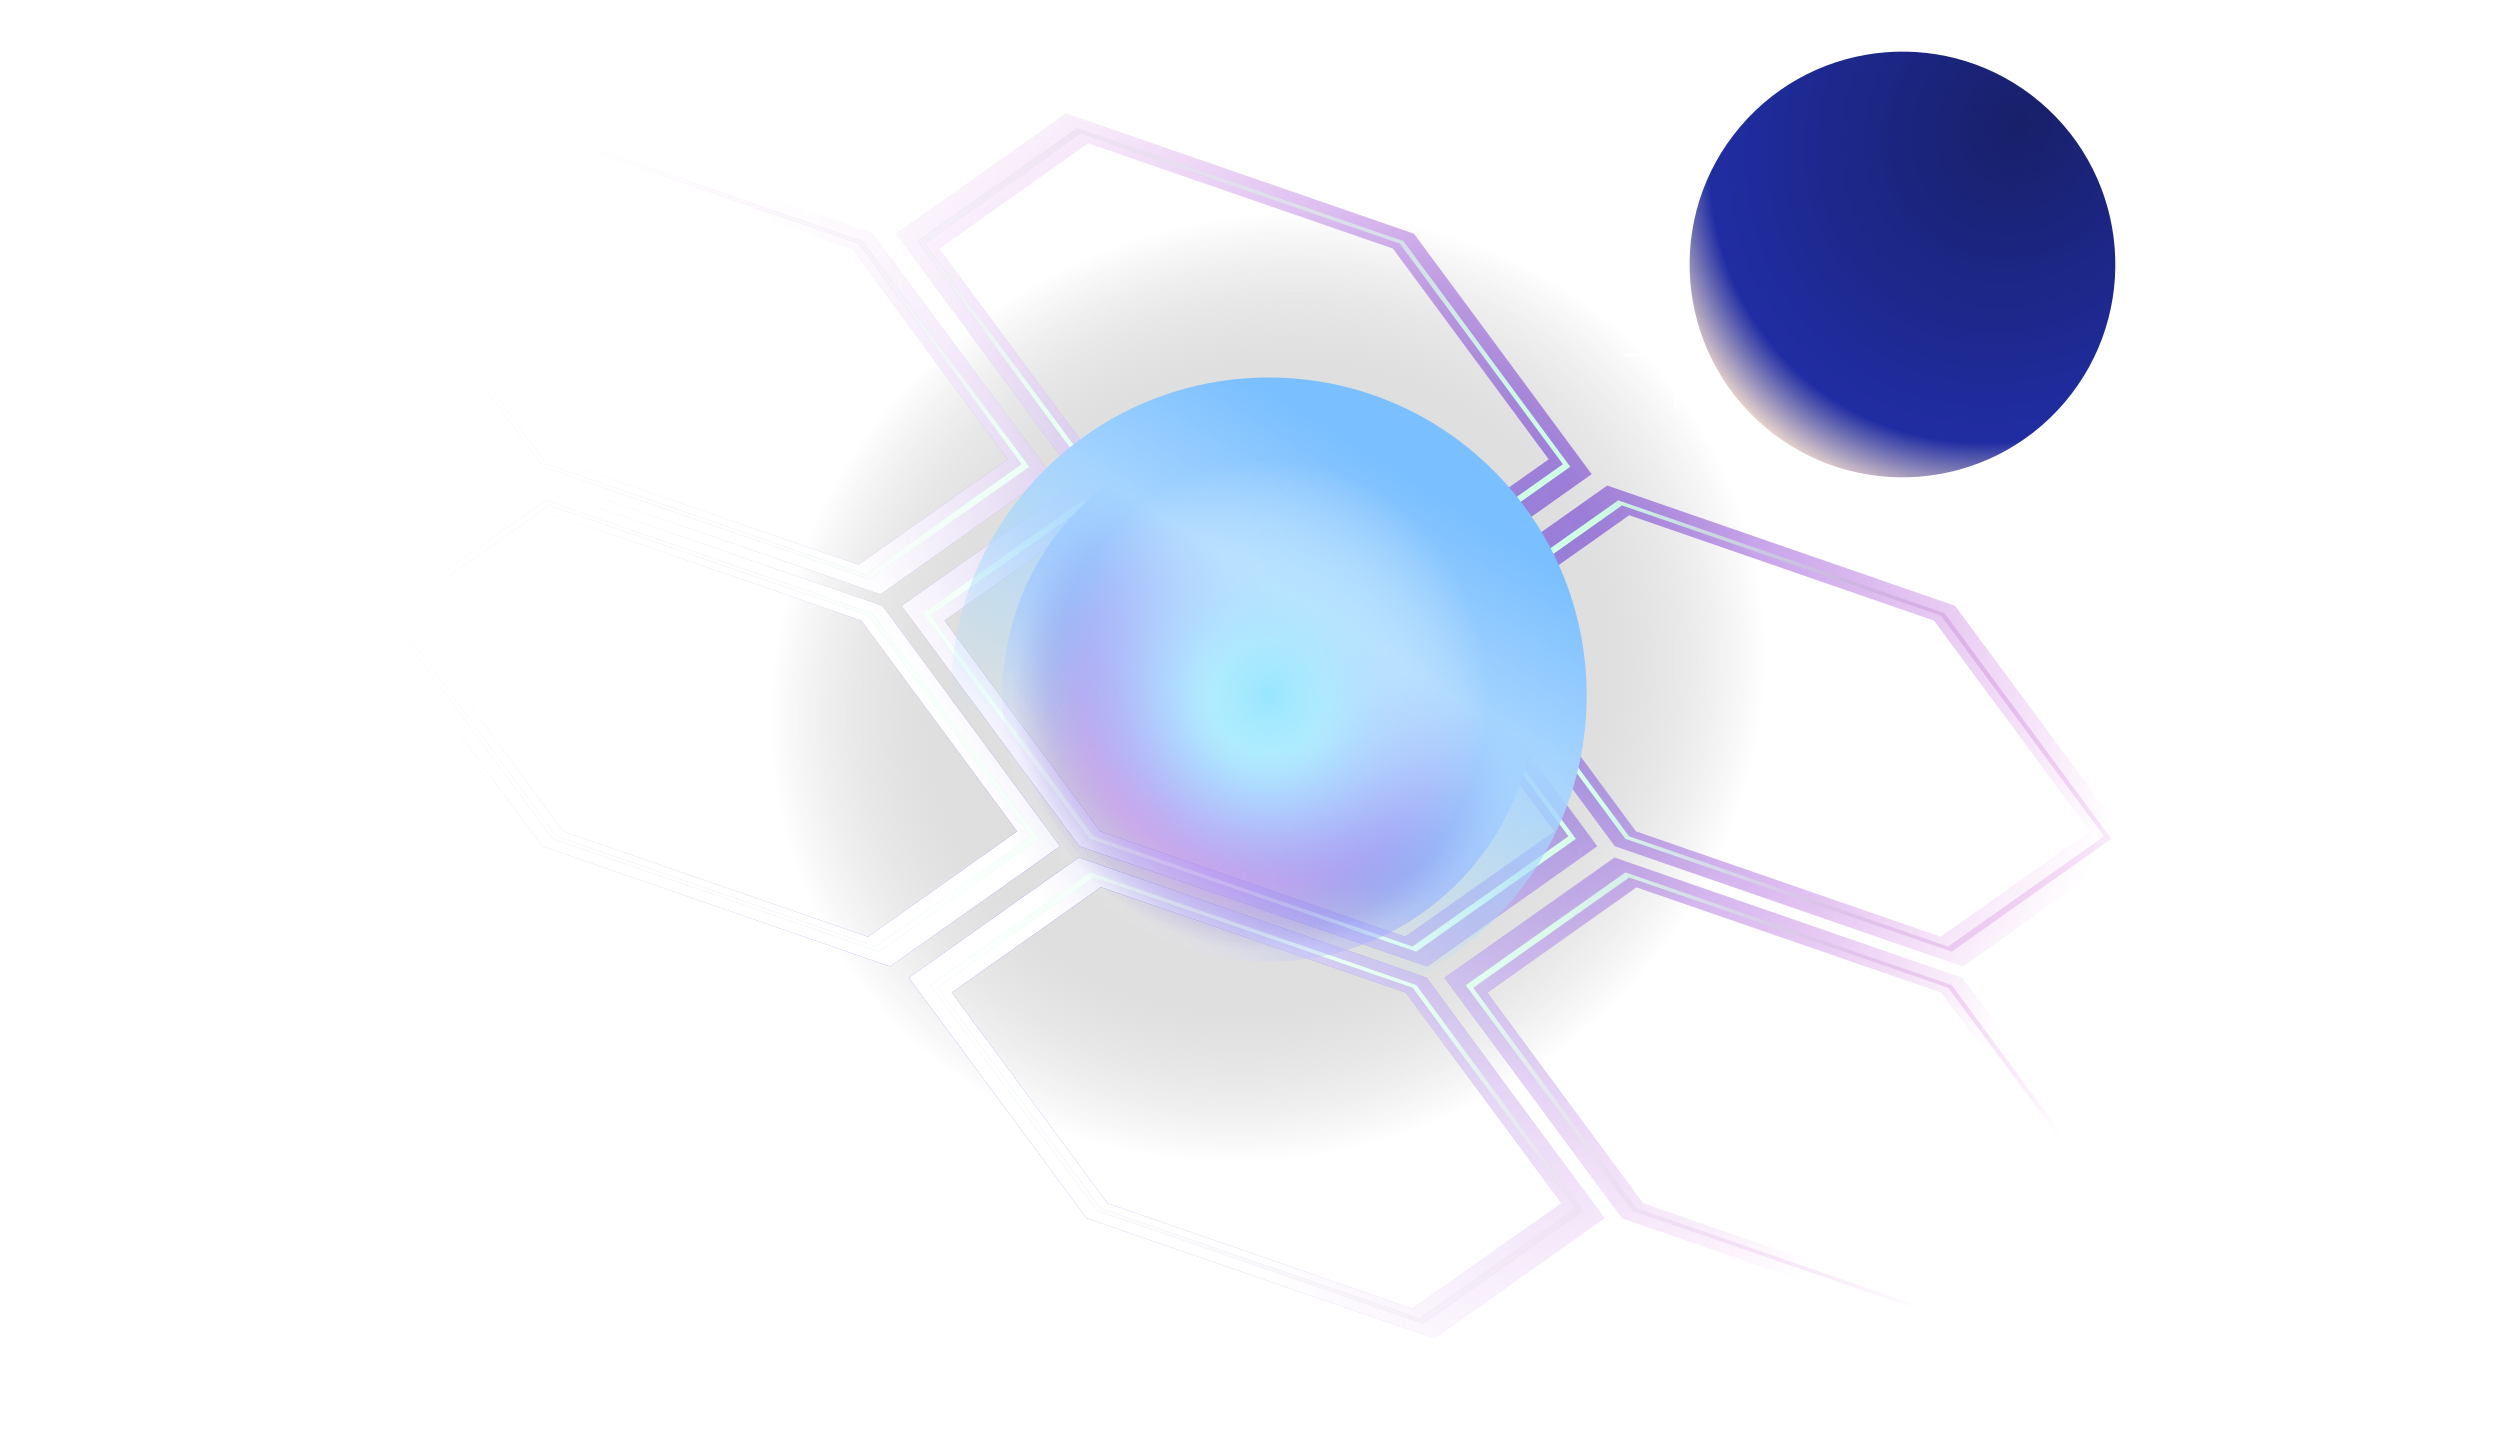 <svg width="430" height="250" viewBox="0 0 430 250" fill="none" xmlns="http://www.w3.org/2000/svg" class="fg" data-v-418b1cd4=""><circle cx="218.072" cy="118.132" r="98.616" fill="url(#paint0_radial_16927_5720)" data-v-418b1cd4=""></circle> <g filter="url(#filter0_f_16927_5720)" data-v-418b1cd4=""><path fill-rule="evenodd" clip-rule="evenodd" d="M183.374 19.518L182.471 20.156L155.022 39.559L154.119 40.197L155.063 41.475L183.745 80.28L184.69 81.558L186.538 82.196L242.669 101.599L244.517 102.237L245.42 101.599L272.869 82.196L273.773 81.558L272.828 80.28L244.146 41.475L243.201 40.197L241.353 39.559L185.222 20.156L183.374 19.518ZM239.586 42.753L266.38 79.002L240.739 97.127L188.305 79.002L161.511 42.753L187.152 24.628L239.586 42.753ZM277.691 147.504L276.787 148.143L249.339 167.545L248.435 168.184L249.379 169.461L278.062 208.266L279.006 209.544L280.854 210.183L336.985 229.585L338.833 230.224L339.737 229.585L367.185 210.183L368.089 209.544L367.145 208.266L338.462 169.461L337.518 168.184L335.67 167.545L279.539 148.143L277.691 147.504ZM333.903 170.739L360.697 206.989L335.056 225.113L282.621 206.989L255.827 170.739L281.468 152.614L333.903 170.739ZM275.541 84.15L276.445 83.512L278.293 84.15L334.424 103.553L336.272 104.192L337.216 105.469L365.898 144.274L366.843 145.552L365.939 146.19L338.491 165.593L337.587 166.232L335.739 165.593L279.608 146.19L277.76 145.552L276.816 144.274L248.133 105.469L247.189 104.192L248.093 103.553L275.541 84.15ZM359.451 142.996L332.657 106.747L280.222 88.622L254.581 106.747L281.375 142.996L333.81 161.121L359.451 142.996ZM184.331 83.512L183.427 84.15L155.979 103.553L155.075 104.192L156.02 105.469L184.702 144.274L185.646 145.552L187.494 146.19L243.625 165.593L245.473 166.232L246.377 165.593L273.825 146.19L274.729 145.552L273.785 144.274L245.102 105.469L244.158 104.192L242.31 103.553L186.179 84.15L184.331 83.512ZM240.543 106.747L267.337 142.996L241.696 161.121L189.261 142.996L162.467 106.747L188.108 88.622L240.543 106.747ZM91.037 84.15L91.941 83.512L93.789 84.15L149.92 103.553L151.768 104.192L152.712 105.469L181.395 144.274L182.339 145.552L181.435 146.19L153.987 165.593L153.083 166.232L151.235 165.593L95.104 146.19L93.256 145.552L92.312 144.274L63.629 105.469L62.685 104.192L63.589 103.553L91.037 84.15ZM174.947 142.996L148.153 106.747L95.718 88.622L70.077 106.747L96.871 142.996L149.306 161.121L174.947 142.996ZM90.298 19.518L89.394 20.156L61.946 39.559L61.042 40.197L61.986 41.475L90.669 80.28L91.613 81.558L93.461 82.196L149.592 101.599L151.44 102.237L152.344 101.599L179.792 82.196L180.696 81.558L179.752 80.28L151.069 41.475L150.125 40.197L148.277 39.559L109.928 26.303L92.146 20.156L90.298 19.518ZM94.075 24.628L110.01 30.136L146.51 42.753L173.304 79.002L147.663 97.127L95.228 79.002L68.434 42.753L94.075 24.628ZM184.664 148.125L185.568 147.486L187.416 148.125L243.547 167.528L245.395 168.166L246.339 169.444L275.022 208.249L275.966 209.526L275.063 210.165L247.614 229.567L246.711 230.206L244.863 229.567L188.732 210.165L186.884 209.526L185.939 208.249L157.257 169.444L156.312 168.166L157.216 167.528L184.664 148.125ZM268.574 206.971L241.78 170.721L189.345 152.597L163.704 170.721L190.498 206.971L242.933 225.096L268.574 206.971Z" fill="url(#paint1_radial_16927_5720)" data-v-418b1cd4=""></path> <path fill-rule="evenodd" clip-rule="evenodd" d="M183.374 19.518L182.471 20.156L155.022 39.559L154.119 40.197L155.063 41.475L183.745 80.28L184.69 81.558L186.538 82.196L242.669 101.599L244.517 102.237L245.42 101.599L272.869 82.196L273.773 81.558L272.828 80.28L244.146 41.475L243.201 40.197L241.353 39.559L185.222 20.156L183.374 19.518ZM239.586 42.753L266.38 79.002L240.739 97.127L188.305 79.002L161.511 42.753L187.152 24.628L239.586 42.753ZM277.691 147.504L276.787 148.143L249.339 167.545L248.435 168.184L249.379 169.461L278.062 208.266L279.006 209.544L280.854 210.183L336.985 229.585L338.833 230.224L339.737 229.585L367.185 210.183L368.089 209.544L367.145 208.266L338.462 169.461L337.518 168.184L335.67 167.545L279.539 148.143L277.691 147.504ZM333.903 170.739L360.697 206.989L335.056 225.113L282.621 206.989L255.827 170.739L281.468 152.614L333.903 170.739ZM275.541 84.15L276.445 83.512L278.293 84.15L334.424 103.553L336.272 104.192L337.216 105.469L365.898 144.274L366.843 145.552L365.939 146.19L338.491 165.593L337.587 166.232L335.739 165.593L279.608 146.19L277.76 145.552L276.816 144.274L248.133 105.469L247.189 104.192L248.093 103.553L275.541 84.15ZM359.451 142.996L332.657 106.747L280.222 88.622L254.581 106.747L281.375 142.996L333.81 161.121L359.451 142.996ZM184.331 83.512L183.427 84.15L155.979 103.553L155.075 104.192L156.02 105.469L184.702 144.274L185.646 145.552L187.494 146.19L243.625 165.593L245.473 166.232L246.377 165.593L273.825 146.19L274.729 145.552L273.785 144.274L245.102 105.469L244.158 104.192L242.31 103.553L186.179 84.15L184.331 83.512ZM240.543 106.747L267.337 142.996L241.696 161.121L189.261 142.996L162.467 106.747L188.108 88.622L240.543 106.747ZM91.037 84.15L91.941 83.512L93.789 84.15L149.92 103.553L151.768 104.192L152.712 105.469L181.395 144.274L182.339 145.552L181.435 146.19L153.987 165.593L153.083 166.232L151.235 165.593L95.104 146.19L93.256 145.552L92.312 144.274L63.629 105.469L62.685 104.192L63.589 103.553L91.037 84.15ZM174.947 142.996L148.153 106.747L95.718 88.622L70.077 106.747L96.871 142.996L149.306 161.121L174.947 142.996ZM90.298 19.518L89.394 20.156L61.946 39.559L61.042 40.197L61.986 41.475L90.669 80.28L91.613 81.558L93.461 82.196L149.592 101.599L151.44 102.237L152.344 101.599L179.792 82.196L180.696 81.558L179.752 80.28L151.069 41.475L150.125 40.197L148.277 39.559L109.928 26.303L92.146 20.156L90.298 19.518ZM94.075 24.628L110.01 30.136L146.51 42.753L173.304 79.002L147.663 97.127L95.228 79.002L68.434 42.753L94.075 24.628ZM184.664 148.125L185.568 147.486L187.416 148.125L243.547 167.528L245.395 168.166L246.339 169.444L275.022 208.249L275.966 209.526L275.063 210.165L247.614 229.567L246.711 230.206L244.863 229.567L188.732 210.165L186.884 209.526L185.939 208.249L157.257 169.444L156.312 168.166L157.216 167.528L184.664 148.125ZM268.574 206.971L241.78 170.721L189.345 152.597L163.704 170.721L190.498 206.971L242.933 225.096L268.574 206.971Z" fill="url(#paint2_linear_16927_5720)" data-v-418b1cd4=""></path></g> <path fill-rule="evenodd" clip-rule="evenodd" d="M185.898 22.933L240.785 41.905L268.832 79.849L241.992 98.822L187.105 79.849L159.058 41.905L185.898 22.933ZM157.814 41.475L185.262 22.072L241.393 41.475L270.076 80.279L242.628 99.682L186.497 80.279L157.814 41.475ZM280.215 150.919L335.102 169.891L363.148 207.836L336.308 226.808L281.422 207.836L253.375 169.891L280.215 150.919ZM252.131 169.461L279.579 150.059L335.71 169.461L364.393 208.266L336.944 227.668L280.813 208.266L252.131 169.461ZM333.856 105.899L278.97 86.927L252.13 105.899L280.177 143.843L335.063 162.816L361.903 143.843L333.856 105.899ZM278.334 86.066L250.886 105.469L279.568 144.274L335.699 163.676L363.147 144.274L334.465 105.469L278.334 86.066ZM186.855 86.927L241.741 105.899L269.788 143.843L242.948 162.816L188.062 143.843L160.015 105.899L186.855 86.927ZM158.771 105.469L186.219 86.066L242.35 105.469L271.032 144.274L243.584 163.676L187.453 144.274L158.771 105.469ZM149.352 105.899L94.465 86.927L67.625 105.899L95.672 143.843L150.559 162.816L177.399 143.843L149.352 105.899ZM93.829 86.066L66.381 105.469L95.064 144.274L151.195 163.676L178.643 144.274L149.96 105.469L93.829 86.066ZM92.822 22.933L109.982 28.864L147.708 41.905L175.755 79.849L148.915 98.822L94.029 79.849L65.982 41.905L92.822 22.933ZM64.738 41.475L92.186 22.072L109.969 28.219L148.317 41.475L177 80.279L149.551 99.682L93.42 80.279L64.738 41.475ZM242.978 169.874L188.092 150.901L161.252 169.874L189.298 207.818L244.185 226.79L271.025 207.818L242.978 169.874ZM187.456 150.041L160.007 169.443L188.69 208.248L244.821 227.651L272.269 208.248L243.587 169.443L187.456 150.041Z" fill="url(#paint3_radial_16927_5720)" data-v-418b1cd4=""></path> <path fill-rule="evenodd" clip-rule="evenodd" d="M185.898 22.933L240.785 41.905L268.832 79.849L241.992 98.822L187.105 79.849L159.058 41.905L185.898 22.933ZM157.814 41.475L185.262 22.072L241.393 41.475L270.076 80.279L242.628 99.682L186.497 80.279L157.814 41.475ZM280.215 150.919L335.102 169.891L363.148 207.836L336.308 226.808L281.422 207.836L253.375 169.891L280.215 150.919ZM252.131 169.461L279.579 150.059L335.71 169.461L364.393 208.266L336.944 227.668L280.813 208.266L252.131 169.461ZM333.856 105.899L278.97 86.927L252.13 105.899L280.177 143.843L335.063 162.816L361.903 143.843L333.856 105.899ZM278.334 86.066L250.886 105.469L279.568 144.274L335.699 163.676L363.147 144.274L334.465 105.469L278.334 86.066ZM186.855 86.927L241.741 105.899L269.788 143.843L242.948 162.816L188.062 143.843L160.015 105.899L186.855 86.927ZM158.771 105.469L186.219 86.066L242.35 105.469L271.032 144.274L243.584 163.676L187.453 144.274L158.771 105.469ZM149.352 105.899L94.465 86.927L67.625 105.899L95.672 143.843L150.559 162.816L177.399 143.843L149.352 105.899ZM93.829 86.066L66.381 105.469L95.064 144.274L151.195 163.676L178.643 144.274L149.96 105.469L93.829 86.066ZM92.822 22.933L109.982 28.864L147.708 41.905L175.755 79.849L148.915 98.822L94.029 79.849L65.982 41.905L92.822 22.933ZM64.738 41.475L92.186 22.072L109.969 28.219L148.317 41.475L177 80.279L149.551 99.682L93.42 80.279L64.738 41.475ZM242.978 169.874L188.092 150.901L161.252 169.874L189.298 207.818L244.185 226.79L271.025 207.818L242.978 169.874ZM187.456 150.041L160.007 169.443L188.69 208.248L244.821 227.651L272.269 208.248L243.587 169.443L187.456 150.041Z" fill="url(#paint4_linear_16927_5720)" data-v-418b1cd4=""></path> <path d="M147.638 61.076L156.726 61.076M147.922 61.076L147.922 70.164" stroke="white" stroke-width="0.568" data-v-418b1cd4=""></path> <path d="M147.638 179.223L156.726 179.223M147.922 179.223L147.922 170.135" stroke="white" stroke-width="0.568" data-v-418b1cd4=""></path> <path d="M288.506 61.076L279.418 61.076M288.222 61.076L288.222 70.164" stroke="white" stroke-width="0.568" data-v-418b1cd4=""></path> <path d="M288.506 179.223L279.418 179.223M288.222 179.223L288.222 170.135" stroke="white" stroke-width="0.568" data-v-418b1cd4=""></path> <g filter="url(#filter1_i_16927_5720)" data-v-418b1cd4=""><path d="M303.485 73.366C288.09 60.256 286.238 37.148 299.348 21.753C312.459 6.358 335.567 4.506 350.962 17.617C366.357 30.727 368.209 53.835 355.098 69.23C341.988 84.625 318.88 86.477 303.485 73.366Z" fill="url(#paint5_radial_16927_5720)" data-v-418b1cd4=""></path></g> <circle cx="218.224" cy="119.616" r="45.799" fill="url(#paint6_linear_16927_5720)" data-v-418b1cd4=""></circle> <circle cx="218.224" cy="119.616" r="45.799" fill="url(#paint7_radial_16927_5720)" data-v-418b1cd4=""></circle> <circle cx="218.224" cy="119.616" r="45.799" fill="url(#paint8_radial_16927_5720)" data-v-418b1cd4=""></circle> <g filter="url(#filter2_f_16927_5720)" data-v-418b1cd4=""><circle cx="218.224" cy="119.615" r="54.685" fill="url(#paint9_linear_16927_5720)" data-v-418b1cd4=""></circle> <circle cx="218.224" cy="119.615" r="54.685" fill="url(#paint10_radial_16927_5720)" data-v-418b1cd4=""></circle></g> <defs data-v-418b1cd4=""><filter id="filter0_f_16927_5720" x="41.973" y="0.448" width="345.186" height="248.846" filterUnits="userSpaceOnUse" color-interpolation-filters="sRGB" data-v-418b1cd4=""><feFlood flood-opacity="0" result="BackgroundImageFix" data-v-418b1cd4=""></feFlood> <feBlend mode="normal" in="SourceGraphic" in2="BackgroundImageFix" result="shape" data-v-418b1cd4=""></feBlend> <feGaussianBlur stdDeviation="9.535" result="effect1_foregroundBlur_16927_5720" data-v-418b1cd4=""></feGaussianBlur></filter> <filter id="filter1_i_16927_5720" x="290.609" y="8.877" width="73.228" height="73.228" filterUnits="userSpaceOnUse" color-interpolation-filters="sRGB" data-v-418b1cd4=""><feFlood flood-opacity="0" result="BackgroundImageFix" data-v-418b1cd4=""></feFlood> <feBlend mode="normal" in="SourceGraphic" in2="BackgroundImageFix" result="shape" data-v-418b1cd4=""></feBlend> <feColorMatrix in="SourceAlpha" type="matrix" values="0 0 0 0 0 0 0 0 0 0 0 0 0 0 0 0 0 0 127 0" result="hardAlpha" data-v-418b1cd4=""></feColorMatrix> <feOffset data-v-418b1cd4=""></feOffset> <feGaussianBlur stdDeviation="7.705" data-v-418b1cd4=""></feGaussianBlur> <feComposite in2="hardAlpha" operator="arithmetic" k2="-1" k3="1" data-v-418b1cd4=""></feComposite> <feColorMatrix type="matrix" values="0 0 0 0 0.844 0 0 0 0 0.512 0 0 0 0 1 0 0 0 0.56 0" data-v-418b1cd4=""></feColorMatrix> <feBlend mode="normal" in2="shape" result="effect1_innerShadow_16927_5720" data-v-418b1cd4=""></feBlend></filter> <filter id="filter2_f_16927_5720" x="116.102" y="17.493" width="204.244" height="204.245" filterUnits="userSpaceOnUse" color-interpolation-filters="sRGB" data-v-418b1cd4=""><feFlood flood-opacity="0" result="BackgroundImageFix" data-v-418b1cd4=""></feFlood> <feBlend mode="normal" in="SourceGraphic" in2="BackgroundImageFix" result="shape" data-v-418b1cd4=""></feBlend> <feGaussianBlur stdDeviation="23.718" result="effect1_foregroundBlur_16927_5720" data-v-418b1cd4=""></feGaussianBlur></filter> <radialGradient id="paint0_radial_16927_5720" cx="0" cy="0" r="1" gradientUnits="userSpaceOnUse" gradientTransform="translate(218.032 118.213) rotate(-29.094) scale(87.48 80.213)" data-v-418b1cd4=""><stop offset="0" stop-color="#F5F5F5" stop-opacity="0.4" data-v-418b1cd4=""></stop> <stop offset="0.54" stop-color="#959595" stop-opacity="0.3" data-v-418b1cd4=""></stop> <stop offset="1" stop-opacity="0" data-v-418b1cd4=""></stop></radialGradient> <radialGradient id="paint1_radial_16927_5720" cx="0" cy="0" r="1" gradientUnits="userSpaceOnUse" gradientTransform="translate(207.13 138.57) rotate(-39.474) scale(193.914 128.927)" data-v-418b1cd4=""><stop offset="0.069" stop-color="#3646D2" data-v-418b1cd4=""></stop> <stop offset="1" stop-color="#CF36D2" stop-opacity="0" data-v-418b1cd4=""></stop></radialGradient> <linearGradient id="paint2_linear_16927_5720" x1="150.234" y1="192.305" x2="285.432" y2="110.968" gradientUnits="userSpaceOnUse" data-v-418b1cd4=""><stop offset="0.281" stop-color="white" data-v-418b1cd4=""></stop> <stop offset="1" stop-color="white" stop-opacity="0" data-v-418b1cd4=""></stop></linearGradient> <radialGradient id="paint3_radial_16927_5720" cx="0" cy="0" r="1" gradientUnits="userSpaceOnUse" gradientTransform="translate(218.304 119.29) rotate(-40.979) scale(240.252 221.706)" data-v-418b1cd4=""><stop offset="0.265" stop-color="#BEFFDC" data-v-418b1cd4=""></stop> <stop offset="0.687" stop-color="#CF36D2" stop-opacity="0" data-v-418b1cd4=""></stop></radialGradient> <linearGradient id="paint4_linear_16927_5720" x1="105.058" y1="208.877" x2="328.237" y2="104.062" gradientUnits="userSpaceOnUse" data-v-418b1cd4=""><stop offset="0.281" stop-color="white" data-v-418b1cd4=""></stop> <stop offset="1" stop-color="white" stop-opacity="0" data-v-418b1cd4=""></stop></linearGradient> <radialGradient id="paint5_radial_16927_5720" cx="0" cy="0" r="1" gradientUnits="userSpaceOnUse" gradientTransform="translate(347.253 21.553) rotate(128.56) scale(78.58 69.986)" data-v-418b1cd4=""><stop stop-color="#182069" data-v-418b1cd4=""></stop> <stop offset="0.724" stop-color="#202DA2" data-v-418b1cd4=""></stop> <stop offset="0.88" stop-color="#FFE7D1" data-v-418b1cd4=""></stop></radialGradient> <linearGradient id="paint6_linear_16927_5720" x1="218.224" y1="75.635" x2="172.425" y2="149.131" gradientUnits="userSpaceOnUse" data-v-418b1cd4=""><stop stop-color="#7ABFFF" data-v-418b1cd4=""></stop> <stop offset="0.271" stop-color="#A5D4FF" data-v-418b1cd4=""></stop> <stop offset="0.726" stop-color="#A5DEFF" stop-opacity="0" data-v-418b1cd4=""></stop></linearGradient> <radialGradient id="paint7_radial_16927_5720" cx="0" cy="0" r="1" gradientUnits="userSpaceOnUse" gradientTransform="translate(218.224 116.066) rotate(137.414) scale(49.477 91.782)" data-v-418b1cd4=""><stop stop-color="#000AFF" data-v-418b1cd4=""></stop> <stop offset="1" stop-color="white" stop-opacity="0" data-v-418b1cd4=""></stop></radialGradient> <radialGradient id="paint8_radial_16927_5720" cx="0" cy="0" r="1" gradientUnits="userSpaceOnUse" gradientTransform="translate(218.224 119.616) rotate(90) scale(43.981)" data-v-418b1cd4=""><stop offset="0.224" stop-color="#A5FBFF" data-v-418b1cd4=""></stop> <stop offset="0.385" stop-color="#86A1FF" stop-opacity="0.7" data-v-418b1cd4=""></stop> <stop offset="0.729" stop-color="#8F00D2" stop-opacity="0.29" data-v-418b1cd4=""></stop> <stop offset="1" stop-color="#120698" stop-opacity="0" data-v-418b1cd4=""></stop></radialGradient> <linearGradient id="paint9_linear_16927_5720" x1="218.224" y1="67.101" x2="163.539" y2="154.856" gradientUnits="userSpaceOnUse" data-v-418b1cd4=""><stop stop-color="#7ABFFF" data-v-418b1cd4=""></stop> <stop offset="0.271" stop-color="#A5D4FF" data-v-418b1cd4=""></stop> <stop offset="0.726" stop-color="#A5DEFF" stop-opacity="0" data-v-418b1cd4=""></stop></linearGradient> <radialGradient id="paint10_radial_16927_5720" cx="0" cy="0" r="1" gradientUnits="userSpaceOnUse" gradientTransform="translate(218.224 119.615) rotate(90) scale(40.479 37.64)" data-v-418b1cd4=""><stop stop-color="#98E6FF" data-v-418b1cd4=""></stop> <stop offset="1" stop-color="white" stop-opacity="0" data-v-418b1cd4=""></stop></radialGradient></defs></svg>
